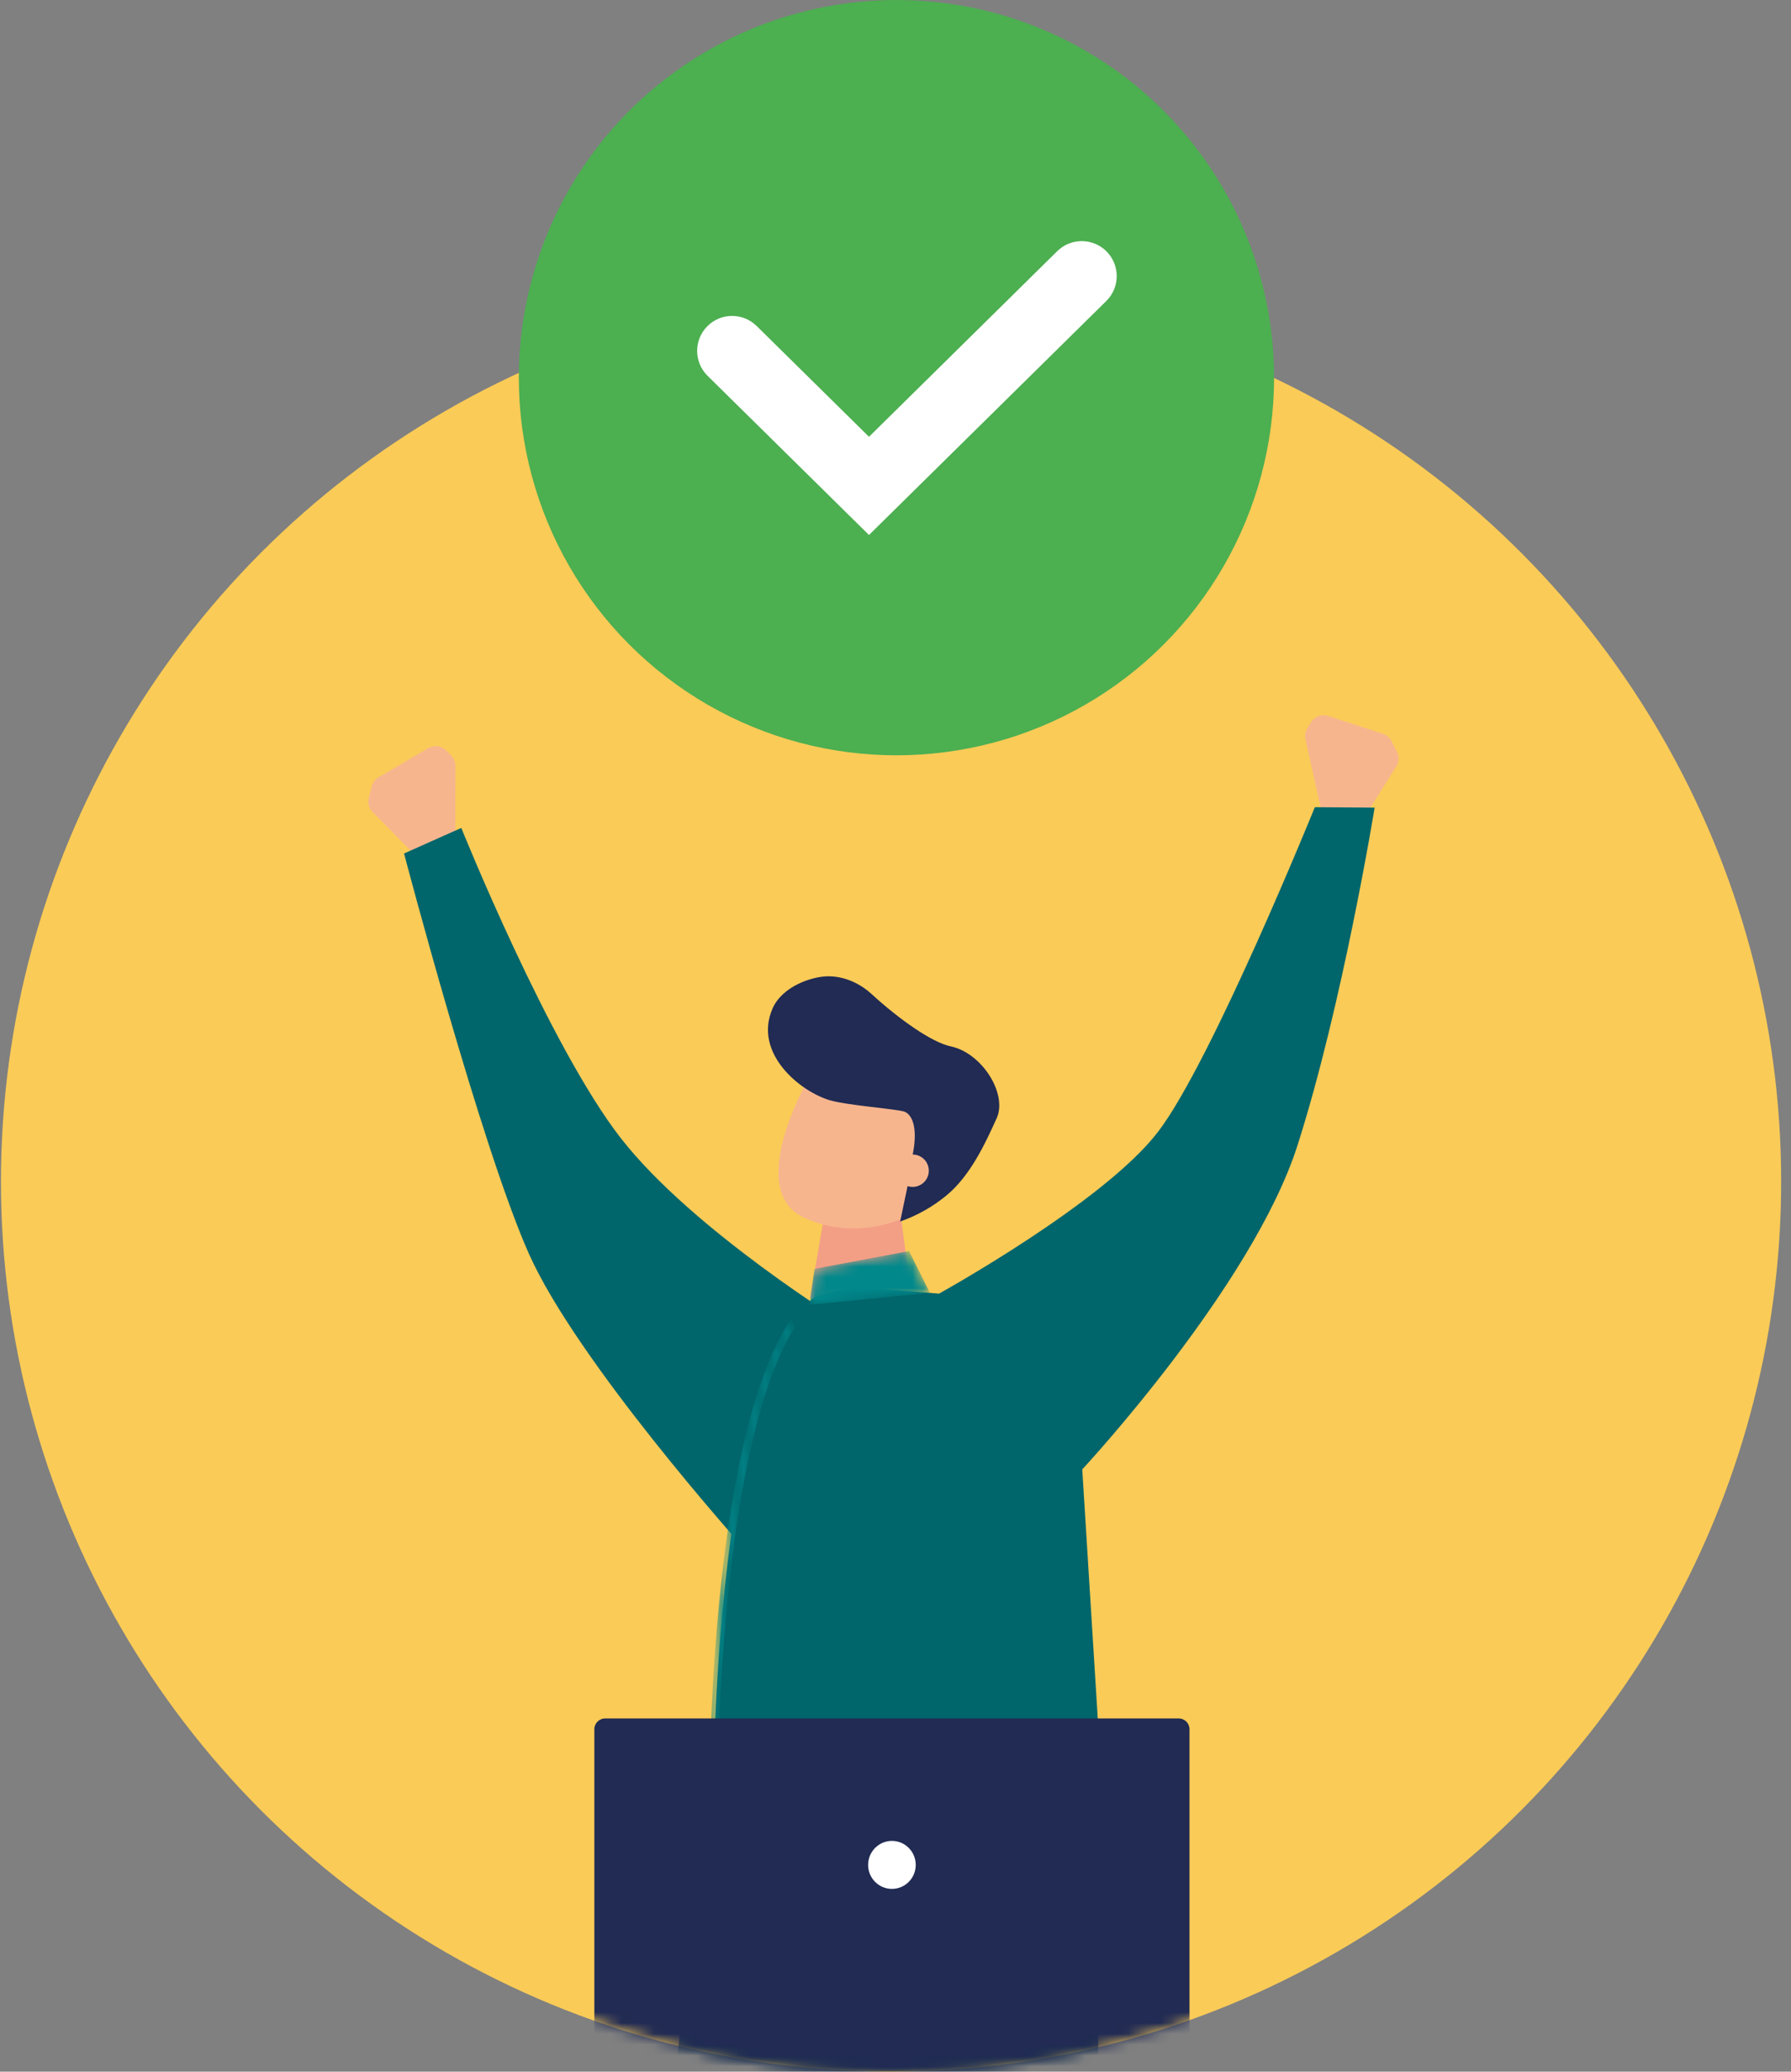 <?xml version="1.0" encoding="UTF-8"?>
<svg width="166px" height="192px" viewBox="0 0 166 192" version="1.1" xmlns="http://www.w3.org/2000/svg" xmlns:xlink="http://www.w3.org/1999/xlink">
    <rect x="0" y="0" width="166" height="192" fill="#808080" stroke="none"/>
    <title>ilustracion</title>
    <defs>
        <circle id="path-1" cx="82.5" cy="82.5" r="82.5"></circle>
        <path d="M1.049,47.019 C1.037,42.221 1.255,12.27 8.263,1.03 C8.153,0.757 8.047,0.483 7.948,0.208 C0.187,11.808 0.295,44.077 0.33,47.464 C0.566,47.312 0.809,47.168 1.049,47.019" id="path-3"></path>
        <polyline id="path-5" points="1.41 1.71 0.934 5.046 12.113 3.938 10.175 0.063 1.41 1.71"></polyline>
    </defs>
    <g id="Symbols" stroke="none" stroke-width="1" fill="none" fill-rule="evenodd">
        <g id="03.Organismo/modal-informativo/modal-1-boton" transform="translate(-173, -64)">
            <g id="ilustracion" transform="translate(173, 64)">
                <g id="Group-Copy-3" transform="translate(0.088, 27)">
                    <mask id="mask-2" fill="white">
                        <use xlink:href="#path-1"></use>
                    </mask>
                    <use id="Mask" fill="#FACB57" xlink:href="#path-1"></use>
                    <g id="Group" mask="url(#mask-2)">
                        <g transform="translate(34.048, 39.286)">
                            <path d="M31.9,102.631 C27.606,123.405 26.946,145.764 26.848,164.531 C26.692,194.758 29.179,216.848 29.179,216.848 L35.378,216.848 L48.322,130.44 C48.322,130.44 49.733,143.289 51.644,165.08 C53.142,182.179 53.85,196.633 57.876,216.848 C64.114,216.848 64.096,216.848 64.096,216.848 C64.096,216.848 67.795,156.674 67.795,104.851 C53.232,104.851 39.392,102.631 31.9,102.631" id="Fill-67" fill="#13374D"></path>
                            <path d="M4.178,12.802 L0.381,8.95 C0.052,8.609 -0.076,8.121 0.044,7.661 L0.331,6.574 C0.423,6.228 0.649,5.931 0.958,5.747 L5.561,3.048 C6.106,2.728 6.799,2.823 7.237,3.28 L7.697,3.759 C7.941,4.013 8.077,4.35 8.076,4.702 L8.063,11.406 L4.178,12.802" id="Fill-68" fill="#F7B58E"></path>
                            <path d="M3.313,12.814 C3.313,12.814 10.426,39.874 14.872,49.88 C19.318,59.885 34.567,76.908 34.567,76.908 L44.44,56.568 C44.44,56.568 30.095,47.768 23.43,39.229 C16.764,30.691 8.618,10.444 8.618,10.444 L3.313,12.814" id="Fill-69" fill="#00666B"></path>
                            <path d="M92.412,9.299 L95.292,4.726 C95.54,4.321 95.559,3.816 95.344,3.394 L94.829,2.393 C94.664,2.074 94.38,1.832 94.038,1.721 L88.964,0.068 C88.364,-0.129 87.704,0.113 87.376,0.652 L87.03,1.219 C86.846,1.519 86.786,1.878 86.861,2.221 L88.316,8.766 L92.412,9.299" id="Fill-70" fill="#F7B58E"></path>
                            <path d="M42.892,52.804 C31.346,58.897 31.959,103.376 31.959,103.376 L68.442,106.323 L66.174,69.894 C66.174,69.894 81.936,52.959 86.126,39.857 C90.313,26.755 93.273,8.565 93.273,8.565 L87.73,8.524 C87.73,8.524 78.203,32.04 73.21,38.592 C68.219,45.142 52.897,53.605 52.897,53.605 L42.892,52.804 L83.81,36.155" id="Fill-71" fill="#00666B"></path>
                            <g id="Group-74" stroke-width="1" fill="none" transform="translate(31.267, 55.687)">
                                <mask id="mask-4" fill="white">
                                    <use xlink:href="#path-3"></use>
                                </mask>
                                <g id="Clip-73"></g>
                                <path d="M1.049,47.019 C1.037,42.221 1.255,12.27 8.263,1.03 C8.153,0.757 8.047,0.483 7.948,0.208 C0.187,11.808 0.295,44.077 0.33,47.464 C0.566,47.312 0.809,47.168 1.049,47.019" id="Fill-72" fill="#01888B" mask="url(#mask-4)"></path>
                            </g>
                            <path d="M49.375,46.56 L42.207,46.655 L40.958,53.915 C40.999,53.971 41.045,54.023 41.091,54.075 C43.96,52.98 47.136,52.555 50.215,52.853 L49.375,46.56 Z" id="Fill-75" fill="#F39F85"></path>
                            <path d="M54.443,34.923 L51.628,44.418 C50.679,44.149 49.868,45.04 49.835,45.983 C49.68,46.178 49.566,46.405 49.501,46.652 C47.551,47.441 44.149,48.264 40.431,46.583 C34.61,43.952 41.133,33.077 41.133,33.077 L54.443,34.923" id="Fill-76" fill="#F7B58E"></path>
                            <g id="Group-81" stroke-width="1" fill="none" transform="translate(39.945, 49.599)">
                                <mask id="mask-6" fill="white">
                                    <use xlink:href="#path-5"></use>
                                </mask>
                                <g id="Clip-80"></g>
                                <polyline id="Fill-79" fill="#01888B" mask="url(#mask-6)" points="1.41 1.71 0.934 5.046 12.113 3.938 10.175 0.063 1.41 1.71"></polyline>
                            </g>
                        </g>
                    </g>
                    <g id="Group" mask="url(#mask-2)">
                        <g transform="translate(55, 132.262)">
                            <path d="M-7.44378104e-14,33.27 L55.162,33.27 L55.162,1 C55.162,0.448 54.715,3.82276611e-15 54.162,0 L1,0 C0.448,1.01453063e-16 -7.45054458e-14,0.448 -7.44378104e-14,1 L-7.44378104e-14,33.27 L-7.44378104e-14,33.27 Z" id="Fill-87" fill="#212B53"></path>
                            <path d="M25.374,13.574 C25.374,14.802 26.363,15.797 27.58,15.797 C28.8,15.797 29.788,14.802 29.788,13.574 C29.788,12.345 28.8,11.349 27.58,11.349 C26.363,11.349 25.374,12.345 25.374,13.574" id="Fill-89" fill="#FFFFFF"></path>
                        </g>
                    </g>
                </g>
                <path d="M77.347,100.61 C78.324,101.112 81.653,103.603 83.136,104.293 C85.729,105.498 91.378,105.712 92.752,101.387 C93.439,99.225 91.938,96.689 90.789,95.709 C89.663,94.747 88.184,94.303 86.706,94.341 C83.237,94.433 79.547,94.056 78.001,93.194 C75.401,91.743 71.118,93.046 70.405,95.426 C69.646,97.965 68.754,101.078 69.227,103.892 C69.5,105.519 70.06,107.08 70.878,108.515 L72.566,105.491 C73.326,104.297 73.848,103.456 74.13,102.968 C75.43,100.722 76.68,100.269 77.347,100.61 Z" id="Fill-116" fill="#212B53" transform="translate(81.01, 100.55) scale(-1, 1) rotate(-41) translate(-81.01, -100.55) "></path>
                <path d="M85.804,109.378 C85.321,110.049 84.382,110.201 83.71,109.717 C83.038,109.232 82.887,108.293 83.371,107.622 C83.856,106.951 84.793,106.799 85.466,107.283 C86.138,107.769 86.288,108.705 85.804,109.378" id="Fill-78" fill="#F7B58E"></path>
                <g id="Group-5-Copy-3" transform="translate(83.088, 35) rotate(-180) translate(-83.088, -35) translate(48.088, 0)">
                    <circle id="Oval" fill="#4CAF50" cx="35" cy="35" r="35"></circle>
                    <path d="M47.956,21.35 C49.231,20.093 51.282,20.108 52.539,21.382 C53.796,22.656 53.781,24.708 52.507,25.965 L30.512,47.653 L15.549,32.898 C14.274,31.641 14.26,29.59 15.517,28.315 C16.773,27.041 18.825,27.026 20.099,28.283 L30.512,38.551 L47.956,21.35 Z" id="Path-3" fill="#FFFFFF" fill-rule="nonzero" transform="translate(34.028, 34.035) rotate(-180) translate(-34.028, -34.035) "></path>
                </g>
            </g>
        </g>
    </g>
</svg>